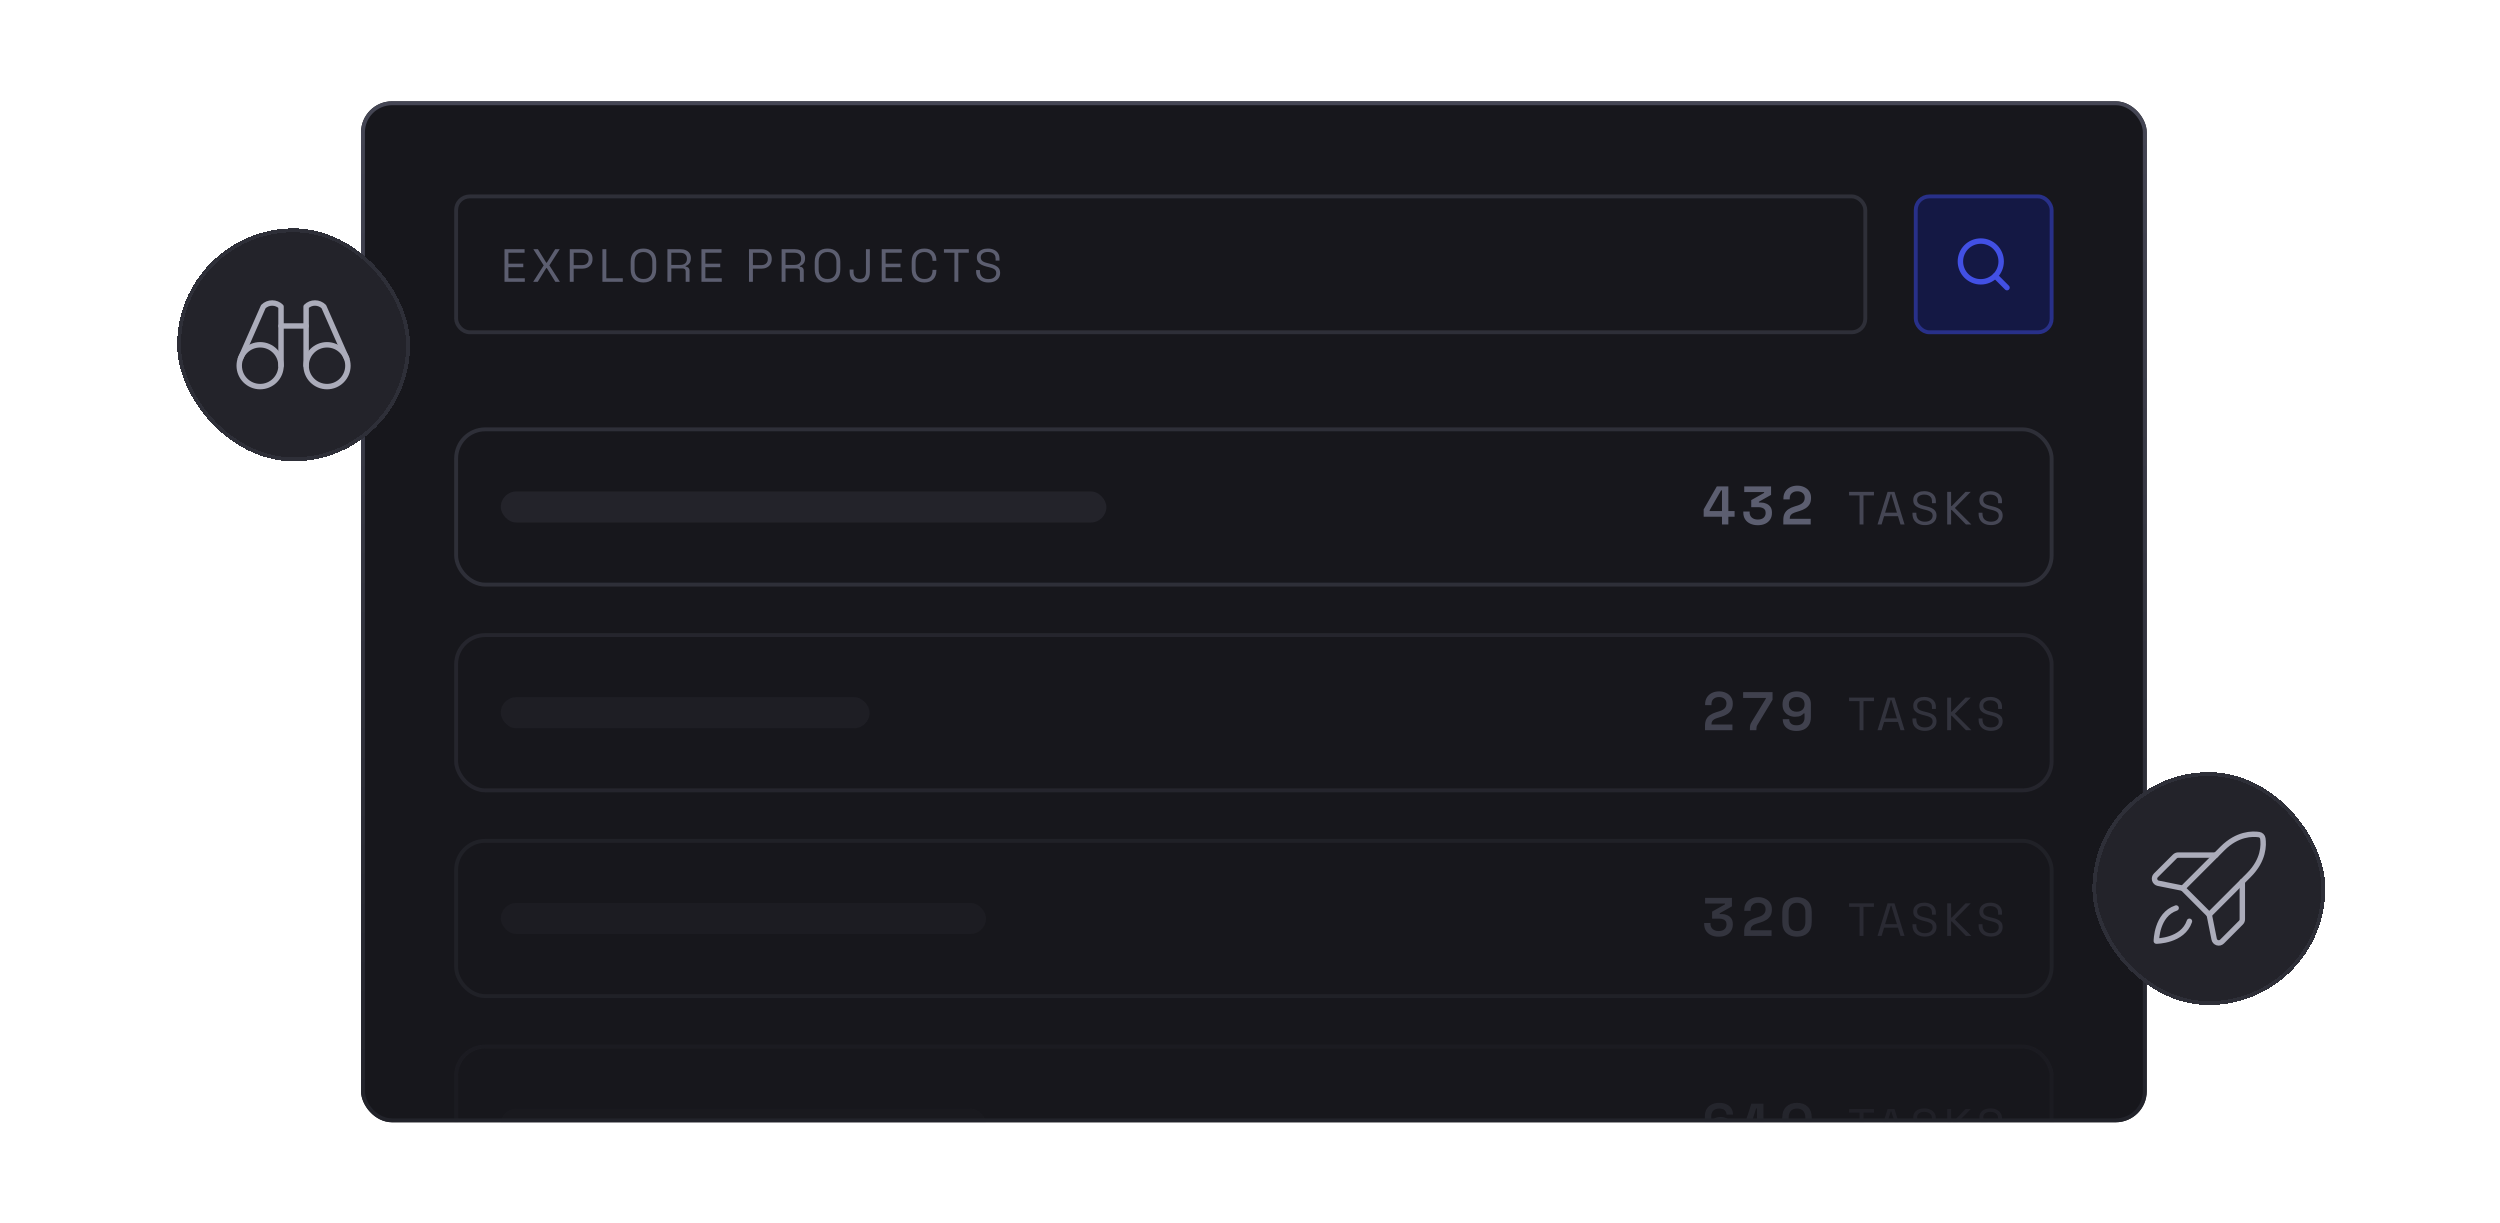 <svg width="644" height="315" viewBox="0 0 644 315" fill="none" xmlns="http://www.w3.org/2000/svg">
    <g clip-path="url(#clip0_1156_2335)">
        <rect x="93" y="26.097" width="460" height="263" rx="8" fill="#17171C"/>
        <path d="M129.96 72.597V64.198H135.132V65.109H130.968V67.918H134.796V68.829H130.968V71.686H135.192V72.597H129.96ZM137.346 72.597L140.058 68.362L137.382 64.198H138.57L140.706 67.665H140.862L143.01 64.198H144.186L141.522 68.362L144.234 72.597H143.058L140.862 69.058H140.706L138.522 72.597H137.346ZM146.774 72.597V64.198H149.99C150.494 64.198 150.942 64.297 151.334 64.498C151.734 64.689 152.05 64.966 152.282 65.326C152.514 65.686 152.63 66.121 152.63 66.633V66.79C152.63 67.293 152.51 67.73 152.27 68.097C152.038 68.457 151.722 68.734 151.322 68.925C150.922 69.118 150.478 69.213 149.99 69.213H147.782V72.597H146.774ZM147.782 68.302H149.882C150.418 68.302 150.842 68.169 151.154 67.906C151.466 67.633 151.622 67.254 151.622 66.766V66.645C151.622 66.157 151.466 65.781 151.154 65.517C150.85 65.246 150.426 65.109 149.882 65.109H147.782V68.302ZM155.181 72.597V64.198H156.189V71.686H160.437V72.597H155.181ZM165.746 72.766C164.746 72.766 163.946 72.478 163.346 71.901C162.754 71.317 162.458 70.469 162.458 69.358V67.438C162.458 66.326 162.754 65.481 163.346 64.906C163.946 64.322 164.746 64.029 165.746 64.029C166.754 64.029 167.554 64.322 168.146 64.906C168.746 65.481 169.046 66.326 169.046 67.438V69.358C169.046 70.469 168.746 71.317 168.146 71.901C167.554 72.478 166.754 72.766 165.746 72.766ZM165.746 71.865C166.474 71.865 167.038 71.65 167.438 71.218C167.838 70.778 168.038 70.169 168.038 69.394V67.401C168.038 66.626 167.838 66.022 167.438 65.59C167.038 65.15 166.474 64.93 165.746 64.93C165.026 64.93 164.466 65.15 164.066 65.59C163.666 66.022 163.466 66.626 163.466 67.401V69.394C163.466 70.169 163.666 70.778 164.066 71.218C164.466 71.65 165.026 71.865 165.746 71.865ZM171.925 72.597V64.198H175.321C175.841 64.198 176.297 64.29 176.689 64.474C177.089 64.65 177.401 64.906 177.625 65.242C177.849 65.57 177.961 65.966 177.961 66.43V66.561C177.961 67.114 177.829 67.549 177.565 67.87C177.301 68.189 176.989 68.406 176.629 68.517V68.686C176.917 68.694 177.153 68.79 177.337 68.974C177.529 69.15 177.625 69.418 177.625 69.778V72.597H176.629V69.897C176.629 69.657 176.561 69.474 176.425 69.346C176.297 69.218 176.101 69.153 175.837 69.153H172.933V72.597H171.925ZM172.933 68.242H175.225C175.777 68.242 176.201 68.109 176.497 67.846C176.801 67.573 176.953 67.198 176.953 66.718V66.633C176.953 66.153 176.805 65.781 176.509 65.517C176.213 65.246 175.785 65.109 175.225 65.109H172.933V68.242ZM180.695 72.597V64.198H185.867V65.109H181.703V67.918H185.531V68.829H181.703V71.686H185.927V72.597H180.695ZM192.939 72.597V64.198H196.155C196.659 64.198 197.107 64.297 197.499 64.498C197.899 64.689 198.215 64.966 198.447 65.326C198.679 65.686 198.795 66.121 198.795 66.633V66.79C198.795 67.293 198.675 67.73 198.435 68.097C198.203 68.457 197.887 68.734 197.487 68.925C197.087 69.118 196.643 69.213 196.155 69.213H193.947V72.597H192.939ZM193.947 68.302H196.047C196.583 68.302 197.007 68.169 197.319 67.906C197.631 67.633 197.787 67.254 197.787 66.766V66.645C197.787 66.157 197.631 65.781 197.319 65.517C197.015 65.246 196.591 65.109 196.047 65.109H193.947V68.302ZM201.346 72.597V64.198H204.742C205.262 64.198 205.718 64.29 206.11 64.474C206.51 64.65 206.822 64.906 207.046 65.242C207.27 65.57 207.382 65.966 207.382 66.43V66.561C207.382 67.114 207.25 67.549 206.986 67.87C206.722 68.189 206.41 68.406 206.05 68.517V68.686C206.338 68.694 206.574 68.79 206.758 68.974C206.95 69.15 207.046 69.418 207.046 69.778V72.597H206.05V69.897C206.05 69.657 205.982 69.474 205.846 69.346C205.718 69.218 205.522 69.153 205.258 69.153H202.354V72.597H201.346ZM202.354 68.242H204.646C205.198 68.242 205.622 68.109 205.918 67.846C206.222 67.573 206.374 67.198 206.374 66.718V66.633C206.374 66.153 206.226 65.781 205.93 65.517C205.634 65.246 205.206 65.109 204.646 65.109H202.354V68.242ZM213.164 72.766C212.164 72.766 211.364 72.478 210.764 71.901C210.172 71.317 209.876 70.469 209.876 69.358V67.438C209.876 66.326 210.172 65.481 210.764 64.906C211.364 64.322 212.164 64.029 213.164 64.029C214.172 64.029 214.972 64.322 215.564 64.906C216.164 65.481 216.464 66.326 216.464 67.438V69.358C216.464 70.469 216.164 71.317 215.564 71.901C214.972 72.478 214.172 72.766 213.164 72.766ZM213.164 71.865C213.892 71.865 214.456 71.65 214.856 71.218C215.256 70.778 215.456 70.169 215.456 69.394V67.401C215.456 66.626 215.256 66.022 214.856 65.59C214.456 65.15 213.892 64.93 213.164 64.93C212.444 64.93 211.884 65.15 211.484 65.59C211.084 66.022 210.884 66.626 210.884 67.401V69.394C210.884 70.169 211.084 70.778 211.484 71.218C211.884 71.65 212.444 71.865 213.164 71.865ZM221.54 72.766C220.716 72.766 220.064 72.534 219.584 72.07C219.112 71.606 218.876 70.942 218.876 70.078V69.43H219.872V70.078C219.872 70.606 220.008 71.034 220.28 71.362C220.56 71.689 220.976 71.853 221.528 71.853C222.088 71.853 222.484 71.689 222.716 71.362C222.948 71.034 223.064 70.606 223.064 70.078V64.198H224.072V70.078C224.072 70.95 223.856 71.618 223.424 72.082C222.992 72.537 222.364 72.766 221.54 72.766ZM227.13 72.597V64.198H232.302V65.109H228.138V67.918H231.966V68.829H228.138V71.686H232.362V72.597H227.13ZM238.127 72.766C237.127 72.766 236.331 72.478 235.739 71.901C235.147 71.317 234.851 70.469 234.851 69.358V67.438C234.851 66.326 235.147 65.481 235.739 64.906C236.331 64.322 237.127 64.029 238.127 64.029C239.119 64.029 239.879 64.305 240.407 64.858C240.943 65.409 241.211 66.165 241.211 67.126V67.186H240.215V67.09C240.215 66.457 240.043 65.942 239.699 65.541C239.363 65.133 238.839 64.93 238.127 64.93C237.415 64.93 236.859 65.15 236.459 65.59C236.059 66.022 235.859 66.629 235.859 67.413V69.382C235.859 70.165 236.059 70.778 236.459 71.218C236.859 71.65 237.415 71.865 238.127 71.865C238.839 71.865 239.363 71.665 239.699 71.266C240.043 70.858 240.215 70.338 240.215 69.706V69.513H241.211V69.669C241.211 70.629 240.943 71.385 240.407 71.938C239.879 72.49 239.119 72.766 238.127 72.766ZM245.855 72.597V65.109H243.155V64.198H249.563V65.109H246.863V72.597H245.855ZM254.619 72.766C254.011 72.766 253.467 72.657 252.987 72.442C252.507 72.225 252.127 71.901 251.847 71.469C251.575 71.029 251.439 70.481 251.439 69.826V69.573H252.435V69.826C252.435 70.522 252.639 71.041 253.047 71.385C253.455 71.722 253.979 71.889 254.619 71.889C255.275 71.889 255.775 71.742 256.119 71.445C256.463 71.15 256.635 70.778 256.635 70.329C256.635 70.017 256.555 69.769 256.395 69.585C256.243 69.401 256.027 69.254 255.747 69.141C255.467 69.022 255.139 68.918 254.763 68.829L254.139 68.674C253.651 68.546 253.219 68.389 252.843 68.206C252.467 68.022 252.171 67.781 251.955 67.486C251.747 67.181 251.643 66.793 251.643 66.322C251.643 65.85 251.759 65.442 251.991 65.097C252.231 64.754 252.563 64.49 252.987 64.305C253.419 64.121 253.915 64.029 254.475 64.029C255.043 64.029 255.551 64.129 255.999 64.329C256.455 64.522 256.811 64.809 257.067 65.194C257.331 65.57 257.463 66.046 257.463 66.621V67.126H256.467V66.621C256.467 66.213 256.379 65.885 256.203 65.638C256.035 65.389 255.799 65.206 255.495 65.085C255.199 64.966 254.859 64.906 254.475 64.906C253.923 64.906 253.479 65.029 253.143 65.278C252.807 65.517 252.639 65.862 252.639 66.309C252.639 66.606 252.711 66.846 252.855 67.029C252.999 67.213 253.203 67.365 253.467 67.486C253.731 67.597 254.047 67.698 254.415 67.785L255.039 67.942C255.527 68.046 255.963 68.189 256.347 68.374C256.739 68.549 257.051 68.793 257.283 69.106C257.515 69.409 257.631 69.809 257.631 70.305C257.631 70.802 257.507 71.234 257.259 71.602C257.011 71.969 256.659 72.257 256.203 72.466C255.755 72.665 255.227 72.766 254.619 72.766Z" fill="#5C5E70"/>
        <rect x="117.5" y="50.597" width="363" height="35.001" rx="3.5" stroke="#2E2F38"/>
        <rect x="493.5" y="50.597" width="35" height="35.001" rx="3.5" fill="#141844"/>
        <path d="M510.25 72.597C513.149 72.597 515.5 70.247 515.5 67.347C515.5 64.448 513.149 62.097 510.25 62.097C507.35 62.097 505 64.448 505 67.347C505 70.247 507.35 72.597 510.25 72.597Z" stroke="#4250E4" stroke-width="1.4" stroke-linecap="round" stroke-linejoin="round"/>
        <path d="M513.962 71.06L517 74.098" stroke="#4250E4" stroke-width="1.4" stroke-linecap="round" stroke-linejoin="round"/>
        <rect x="493.5" y="50.597" width="35" height="35.001" rx="3.5" stroke="#283089"/>
        <rect x="129" y="126.598" width="156" height="8" rx="4" fill="#23232A"/>
        <path d="M443.584 135.098V133.11H438.866V131.22L442.254 125.298H445.222V131.654H446.832V133.11H445.222V135.098H443.584ZM440.406 131.654H443.584V126.334H443.346L440.406 131.444V131.654ZM452.812 135.294C452.084 135.294 451.435 135.163 450.866 134.902C450.306 134.64 449.867 134.267 449.55 133.782C449.233 133.287 449.074 132.699 449.074 132.018V131.766H450.698V131.976C450.698 132.545 450.889 132.998 451.272 133.334C451.664 133.67 452.177 133.838 452.812 133.838C453.447 133.838 453.941 133.684 454.296 133.376C454.651 133.058 454.828 132.662 454.828 132.186V132.06C454.828 131.724 454.744 131.453 454.576 131.248C454.417 131.042 454.198 130.893 453.918 130.8C453.647 130.697 453.339 130.646 452.994 130.646H451.118V128.826L454.436 126.964V126.754H449.312V125.298H456.228V127.482L453.092 129.246V129.456H453.666C454.133 129.456 454.576 129.549 454.996 129.736C455.425 129.913 455.775 130.188 456.046 130.562C456.317 130.935 456.452 131.42 456.452 132.018V132.172C456.452 132.806 456.298 133.357 455.99 133.824C455.691 134.29 455.267 134.654 454.716 134.916C454.175 135.168 453.54 135.294 452.812 135.294ZM459.38 135.098V133.964C459.38 133.273 459.492 132.708 459.716 132.27C459.949 131.822 460.28 131.458 460.71 131.178C461.139 130.888 461.662 130.65 462.278 130.464L463.174 130.184C463.538 130.062 463.846 129.918 464.098 129.75C464.35 129.582 464.546 129.376 464.686 129.134C464.826 128.882 464.896 128.588 464.896 128.252V128.196C464.896 127.692 464.723 127.295 464.378 127.006C464.032 126.707 463.57 126.558 462.992 126.558C462.413 126.558 461.942 126.716 461.578 127.034C461.214 127.342 461.032 127.799 461.032 128.406V128.644H459.408V128.434C459.408 127.724 459.566 127.122 459.884 126.628C460.201 126.133 460.63 125.755 461.172 125.494C461.713 125.232 462.32 125.102 462.992 125.102C463.664 125.102 464.266 125.232 464.798 125.494C465.339 125.746 465.759 126.1 466.058 126.558C466.366 127.015 466.52 127.552 466.52 128.168V128.308C466.52 128.933 466.394 129.46 466.142 129.89C465.89 130.319 465.54 130.674 465.092 130.954C464.653 131.224 464.154 131.448 463.594 131.626L462.726 131.892C462.306 132.022 461.97 132.162 461.718 132.312C461.475 132.461 461.302 132.634 461.2 132.83C461.097 133.016 461.046 133.254 461.046 133.544V133.642H466.436V135.098H459.38Z" fill="#5C5E70"/>
        <path d="M479.024 135.098V127.61H476.324V126.698H482.732V127.61H480.032V135.098H479.024ZM483.652 135.098L486.244 126.698H488.02L490.612 135.098H489.568L488.92 132.974H485.344L484.696 135.098H483.652ZM485.596 132.062H488.656L487.216 127.31H487.048L485.596 132.062ZM495.832 135.266C495.224 135.266 494.68 135.158 494.2 134.942C493.72 134.726 493.34 134.402 493.06 133.97C492.788 133.53 492.652 132.982 492.652 132.326V132.074H493.648V132.326C493.648 133.022 493.852 133.542 494.26 133.886C494.668 134.222 495.192 134.39 495.832 134.39C496.488 134.39 496.988 134.242 497.332 133.946C497.676 133.65 497.848 133.278 497.848 132.83C497.848 132.518 497.768 132.27 497.608 132.086C497.456 131.902 497.24 131.754 496.96 131.642C496.68 131.522 496.352 131.418 495.976 131.33L495.352 131.174C494.864 131.046 494.432 130.89 494.056 130.706C493.68 130.522 493.384 130.282 493.168 129.986C492.96 129.682 492.856 129.294 492.856 128.822C492.856 128.35 492.972 127.942 493.204 127.598C493.444 127.254 493.776 126.99 494.2 126.806C494.632 126.622 495.128 126.53 495.688 126.53C496.256 126.53 496.764 126.63 497.212 126.83C497.668 127.022 498.024 127.31 498.28 127.694C498.544 128.07 498.676 128.546 498.676 129.122V129.626H497.68V129.122C497.68 128.714 497.592 128.386 497.416 128.138C497.248 127.89 497.012 127.706 496.708 127.586C496.412 127.466 496.072 127.406 495.688 127.406C495.136 127.406 494.692 127.53 494.356 127.778C494.02 128.018 493.852 128.362 493.852 128.81C493.852 129.106 493.924 129.346 494.068 129.53C494.212 129.714 494.416 129.866 494.68 129.986C494.944 130.098 495.26 130.198 495.628 130.286L496.252 130.442C496.74 130.546 497.176 130.69 497.56 130.874C497.952 131.05 498.264 131.294 498.496 131.606C498.728 131.91 498.844 132.31 498.844 132.806C498.844 133.302 498.72 133.734 498.472 134.102C498.224 134.47 497.872 134.758 497.416 134.966C496.968 135.166 496.44 135.266 495.832 135.266ZM501.595 135.098V126.698H502.603V130.358H502.771L506.323 126.698H507.667L503.575 130.85L507.811 135.098H506.431L502.771 131.366H502.603V135.098H501.595ZM512.869 135.266C512.261 135.266 511.717 135.158 511.237 134.942C510.757 134.726 510.377 134.402 510.097 133.97C509.825 133.53 509.689 132.982 509.689 132.326V132.074H510.685V132.326C510.685 133.022 510.889 133.542 511.297 133.886C511.705 134.222 512.229 134.39 512.869 134.39C513.525 134.39 514.025 134.242 514.369 133.946C514.713 133.65 514.885 133.278 514.885 132.83C514.885 132.518 514.805 132.27 514.645 132.086C514.493 131.902 514.277 131.754 513.997 131.642C513.717 131.522 513.389 131.418 513.013 131.33L512.389 131.174C511.901 131.046 511.469 130.89 511.093 130.706C510.717 130.522 510.421 130.282 510.205 129.986C509.997 129.682 509.893 129.294 509.893 128.822C509.893 128.35 510.009 127.942 510.241 127.598C510.481 127.254 510.813 126.99 511.237 126.806C511.669 126.622 512.165 126.53 512.725 126.53C513.293 126.53 513.801 126.63 514.249 126.83C514.705 127.022 515.061 127.31 515.317 127.694C515.581 128.07 515.713 128.546 515.713 129.122V129.626H514.717V129.122C514.717 128.714 514.629 128.386 514.453 128.138C514.285 127.89 514.049 127.706 513.745 127.586C513.449 127.466 513.109 127.406 512.725 127.406C512.173 127.406 511.729 127.53 511.393 127.778C511.057 128.018 510.889 128.362 510.889 128.81C510.889 129.106 510.961 129.346 511.105 129.53C511.249 129.714 511.453 129.866 511.717 129.986C511.981 130.098 512.297 130.198 512.665 130.286L513.289 130.442C513.777 130.546 514.213 130.69 514.597 130.874C514.989 131.05 515.301 131.294 515.533 131.606C515.765 131.91 515.881 132.31 515.881 132.806C515.881 133.302 515.757 133.734 515.509 134.102C515.261 134.47 514.909 134.758 514.453 134.966C514.005 135.166 513.477 135.266 512.869 135.266Z" fill="#454654"/>
        <rect x="117.5" y="110.598" width="411" height="40" rx="7.5" stroke="#2E2F38"/>
        <g opacity="0.6">
            <rect x="129" y="179.598" width="95" height="8" rx="4" fill="#23232A"/>
            <path d="M439.216 188.098V186.964C439.216 186.273 439.328 185.708 439.552 185.27C439.786 184.822 440.117 184.458 440.546 184.178C440.976 183.888 441.498 183.65 442.114 183.464L443.01 183.184C443.374 183.062 443.682 182.918 443.934 182.75C444.186 182.582 444.382 182.376 444.522 182.134C444.662 181.882 444.732 181.588 444.732 181.252V181.196C444.732 180.692 444.56 180.295 444.214 180.006C443.869 179.707 443.407 179.558 442.828 179.558C442.25 179.558 441.778 179.716 441.414 180.034C441.05 180.342 440.868 180.799 440.868 181.406V181.644H439.244V181.434C439.244 180.724 439.403 180.122 439.72 179.628C440.038 179.133 440.467 178.755 441.008 178.494C441.55 178.232 442.156 178.102 442.828 178.102C443.5 178.102 444.102 178.232 444.634 178.494C445.176 178.746 445.596 179.1 445.894 179.558C446.202 180.015 446.356 180.552 446.356 181.168V181.308C446.356 181.933 446.23 182.46 445.978 182.89C445.726 183.319 445.376 183.674 444.928 183.954C444.49 184.224 443.99 184.448 443.43 184.626L442.562 184.892C442.142 185.022 441.806 185.162 441.554 185.312C441.312 185.461 441.139 185.634 441.036 185.83C440.934 186.016 440.882 186.254 440.882 186.544V186.642H446.272V188.098H439.216ZM450.782 188.098V187.734C450.782 187.379 450.805 187.08 450.852 186.838C450.899 186.586 451.025 186.296 451.23 185.97L454.884 179.978V179.782H449.032V178.298H456.606V180.258L452.77 186.628C452.639 186.842 452.551 187.034 452.504 187.202C452.467 187.36 452.448 187.561 452.448 187.804V188.098H450.782ZM462.782 188.294C462.054 188.294 461.424 188.172 460.892 187.93C460.369 187.678 459.963 187.328 459.674 186.88C459.384 186.422 459.24 185.886 459.24 185.27H460.892C460.892 185.699 461.041 186.068 461.34 186.376C461.648 186.684 462.128 186.838 462.782 186.838C463.444 186.838 463.953 186.665 464.308 186.32C464.672 185.965 464.854 185.48 464.854 184.864V183.772H464.616C464.448 183.986 464.196 184.187 463.86 184.374C463.524 184.551 463.029 184.64 462.376 184.64C461.806 184.64 461.279 184.518 460.794 184.276C460.308 184.033 459.916 183.678 459.618 183.212C459.328 182.745 459.184 182.185 459.184 181.532V181.364C459.184 180.701 459.338 180.127 459.646 179.642C459.954 179.156 460.383 178.778 460.934 178.508C461.484 178.237 462.124 178.102 462.852 178.102C463.58 178.102 464.214 178.242 464.756 178.522C465.306 178.792 465.731 179.175 466.03 179.67C466.328 180.164 466.478 180.738 466.478 181.392V184.766C466.478 185.54 466.319 186.189 466.002 186.712C465.694 187.234 465.26 187.631 464.7 187.902C464.149 188.163 463.51 188.294 462.782 188.294ZM462.824 183.338C463.244 183.338 463.603 183.263 463.902 183.114C464.2 182.955 464.434 182.74 464.602 182.47C464.77 182.19 464.854 181.863 464.854 181.49V181.378C464.854 180.818 464.672 180.374 464.308 180.048C463.944 179.721 463.449 179.558 462.824 179.558C462.208 179.558 461.718 179.721 461.354 180.048C460.99 180.374 460.808 180.818 460.808 181.378V181.49C460.808 181.863 460.892 182.19 461.06 182.47C461.228 182.74 461.461 182.955 461.76 183.114C462.068 183.263 462.422 183.338 462.824 183.338Z" fill="#5C5E70"/>
            <path d="M479.024 188.098V180.61H476.324V179.698H482.732V180.61H480.032V188.098H479.024ZM483.652 188.098L486.244 179.698H488.02L490.612 188.098H489.568L488.92 185.974H485.344L484.696 188.098H483.652ZM485.596 185.062H488.656L487.216 180.31H487.048L485.596 185.062ZM495.832 188.266C495.224 188.266 494.68 188.158 494.2 187.942C493.72 187.726 493.34 187.402 493.06 186.97C492.788 186.53 492.652 185.982 492.652 185.326V185.074H493.648V185.326C493.648 186.022 493.852 186.542 494.26 186.886C494.668 187.222 495.192 187.39 495.832 187.39C496.488 187.39 496.988 187.242 497.332 186.946C497.676 186.65 497.848 186.278 497.848 185.83C497.848 185.518 497.768 185.27 497.608 185.086C497.456 184.902 497.24 184.754 496.96 184.642C496.68 184.522 496.352 184.418 495.976 184.33L495.352 184.174C494.864 184.046 494.432 183.89 494.056 183.706C493.68 183.522 493.384 183.282 493.168 182.986C492.96 182.682 492.856 182.294 492.856 181.822C492.856 181.35 492.972 180.942 493.204 180.598C493.444 180.254 493.776 179.99 494.2 179.806C494.632 179.622 495.128 179.53 495.688 179.53C496.256 179.53 496.764 179.63 497.212 179.83C497.668 180.022 498.024 180.31 498.28 180.694C498.544 181.07 498.676 181.546 498.676 182.122V182.626H497.68V182.122C497.68 181.714 497.592 181.386 497.416 181.138C497.248 180.89 497.012 180.706 496.708 180.586C496.412 180.466 496.072 180.406 495.688 180.406C495.136 180.406 494.692 180.53 494.356 180.778C494.02 181.018 493.852 181.362 493.852 181.81C493.852 182.106 493.924 182.346 494.068 182.53C494.212 182.714 494.416 182.866 494.68 182.986C494.944 183.098 495.26 183.198 495.628 183.286L496.252 183.442C496.74 183.546 497.176 183.69 497.56 183.874C497.952 184.05 498.264 184.294 498.496 184.606C498.728 184.91 498.844 185.31 498.844 185.806C498.844 186.302 498.72 186.734 498.472 187.102C498.224 187.47 497.872 187.758 497.416 187.966C496.968 188.166 496.44 188.266 495.832 188.266ZM501.595 188.098V179.698H502.603V183.358H502.771L506.323 179.698H507.667L503.575 183.85L507.811 188.098H506.431L502.771 184.366H502.603V188.098H501.595ZM512.868 188.266C512.26 188.266 511.716 188.158 511.236 187.942C510.756 187.726 510.376 187.402 510.096 186.97C509.824 186.53 509.688 185.982 509.688 185.326V185.074H510.684V185.326C510.684 186.022 510.888 186.542 511.296 186.886C511.704 187.222 512.228 187.39 512.868 187.39C513.524 187.39 514.024 187.242 514.368 186.946C514.712 186.65 514.884 186.278 514.884 185.83C514.884 185.518 514.804 185.27 514.644 185.086C514.492 184.902 514.276 184.754 513.996 184.642C513.716 184.522 513.388 184.418 513.012 184.33L512.388 184.174C511.9 184.046 511.468 183.89 511.092 183.706C510.716 183.522 510.42 183.282 510.204 182.986C509.996 182.682 509.892 182.294 509.892 181.822C509.892 181.35 510.008 180.942 510.24 180.598C510.48 180.254 510.812 179.99 511.236 179.806C511.668 179.622 512.164 179.53 512.724 179.53C513.292 179.53 513.8 179.63 514.248 179.83C514.704 180.022 515.06 180.31 515.316 180.694C515.58 181.07 515.712 181.546 515.712 182.122V182.626H514.716V182.122C514.716 181.714 514.628 181.386 514.452 181.138C514.284 180.89 514.048 180.706 513.744 180.586C513.448 180.466 513.108 180.406 512.724 180.406C512.172 180.406 511.728 180.53 511.392 180.778C511.056 181.018 510.888 181.362 510.888 181.81C510.888 182.106 510.96 182.346 511.104 182.53C511.248 182.714 511.452 182.866 511.716 182.986C511.98 183.098 512.296 183.198 512.664 183.286L513.288 183.442C513.776 183.546 514.212 183.69 514.596 183.874C514.988 184.05 515.3 184.294 515.532 184.606C515.764 184.91 515.88 185.31 515.88 185.806C515.88 186.302 515.756 186.734 515.508 187.102C515.26 187.47 514.908 187.758 514.452 187.966C514.004 188.166 513.476 188.266 512.868 188.266Z" fill="#454654"/>
            <rect x="117.5" y="163.598" width="411" height="40" rx="7.5" stroke="#2E2F38"/>
        </g>
        <g opacity="0.4">
            <rect x="129" y="232.598" width="125" height="8" rx="4" fill="#23232A"/>
            <path d="M442.73 241.294C442.002 241.294 441.354 241.163 440.784 240.902C440.224 240.64 439.786 240.267 439.468 239.782C439.151 239.287 438.992 238.699 438.992 238.018V237.766H440.616V237.976C440.616 238.545 440.808 238.998 441.19 239.334C441.582 239.67 442.096 239.838 442.73 239.838C443.365 239.838 443.86 239.684 444.214 239.376C444.569 239.058 444.746 238.662 444.746 238.186V238.06C444.746 237.724 444.662 237.453 444.494 237.248C444.336 237.042 444.116 236.893 443.836 236.8C443.566 236.697 443.258 236.646 442.912 236.646H441.036V234.826L444.354 232.964V232.754H439.23V231.298H446.146V233.482L443.01 235.246V235.456H443.584C444.051 235.456 444.494 235.549 444.914 235.736C445.344 235.913 445.694 236.188 445.964 236.562C446.235 236.935 446.37 237.42 446.37 238.018V238.172C446.37 238.806 446.216 239.357 445.908 239.824C445.61 240.29 445.185 240.654 444.634 240.916C444.093 241.168 443.458 241.294 442.73 241.294ZM449.298 241.098V239.964C449.298 239.273 449.41 238.708 449.634 238.27C449.867 237.822 450.199 237.458 450.628 237.178C451.057 236.888 451.58 236.65 452.196 236.464L453.092 236.184C453.456 236.062 453.764 235.918 454.016 235.75C454.268 235.582 454.464 235.376 454.604 235.134C454.744 234.882 454.814 234.588 454.814 234.252V234.196C454.814 233.692 454.641 233.295 454.296 233.006C453.951 232.707 453.489 232.558 452.91 232.558C452.331 232.558 451.86 232.716 451.496 233.034C451.132 233.342 450.95 233.799 450.95 234.406V234.644H449.326V234.434C449.326 233.724 449.485 233.122 449.802 232.628C450.119 232.133 450.549 231.755 451.09 231.494C451.631 231.232 452.238 231.102 452.91 231.102C453.582 231.102 454.184 231.232 454.716 231.494C455.257 231.746 455.677 232.1 455.976 232.558C456.284 233.015 456.438 233.552 456.438 234.168V234.308C456.438 234.933 456.312 235.46 456.06 235.89C455.808 236.319 455.458 236.674 455.01 236.954C454.571 237.224 454.072 237.448 453.512 237.626L452.644 237.892C452.224 238.022 451.888 238.162 451.636 238.312C451.393 238.461 451.221 238.634 451.118 238.83C451.015 239.016 450.964 239.254 450.964 239.544V239.642H456.354V241.098H449.298ZM462.908 241.294C461.76 241.294 460.84 240.972 460.15 240.328C459.459 239.684 459.114 238.713 459.114 237.416V234.98C459.114 233.71 459.459 232.749 460.15 232.096C460.84 231.433 461.76 231.102 462.908 231.102C464.065 231.102 464.984 231.433 465.666 232.096C466.356 232.749 466.702 233.71 466.702 234.98V237.416C466.702 238.713 466.356 239.684 465.666 240.328C464.984 240.972 464.065 241.294 462.908 241.294ZM462.908 239.838C463.645 239.838 464.186 239.632 464.532 239.222C464.886 238.811 465.064 238.228 465.064 237.472V234.91C465.064 234.144 464.872 233.561 464.49 233.16C464.107 232.758 463.58 232.558 462.908 232.558C462.217 232.558 461.685 232.763 461.312 233.174C460.938 233.584 460.752 234.163 460.752 234.91V237.472C460.752 238.246 460.929 238.834 461.284 239.236C461.648 239.637 462.189 239.838 462.908 239.838Z" fill="#5C5E70"/>
            <path d="M479.024 241.098V233.61H476.324V232.698H482.732V233.61H480.032V241.098H479.024ZM483.652 241.098L486.244 232.698H488.02L490.612 241.098H489.568L488.92 238.974H485.344L484.696 241.098H483.652ZM485.596 238.062H488.656L487.216 233.31H487.048L485.596 238.062ZM495.832 241.266C495.224 241.266 494.68 241.158 494.2 240.942C493.72 240.726 493.34 240.402 493.06 239.97C492.788 239.53 492.652 238.982 492.652 238.326V238.074H493.648V238.326C493.648 239.022 493.852 239.542 494.26 239.886C494.668 240.222 495.192 240.39 495.832 240.39C496.488 240.39 496.988 240.242 497.332 239.946C497.676 239.65 497.848 239.278 497.848 238.83C497.848 238.518 497.768 238.27 497.608 238.086C497.456 237.902 497.24 237.754 496.96 237.642C496.68 237.522 496.352 237.418 495.976 237.33L495.352 237.174C494.864 237.046 494.432 236.89 494.056 236.706C493.68 236.522 493.384 236.282 493.168 235.986C492.96 235.682 492.856 235.294 492.856 234.822C492.856 234.35 492.972 233.942 493.204 233.598C493.444 233.254 493.776 232.99 494.2 232.806C494.632 232.622 495.128 232.53 495.688 232.53C496.256 232.53 496.764 232.63 497.212 232.83C497.668 233.022 498.024 233.31 498.28 233.694C498.544 234.07 498.676 234.546 498.676 235.122V235.626H497.68V235.122C497.68 234.714 497.592 234.386 497.416 234.138C497.248 233.89 497.012 233.706 496.708 233.586C496.412 233.466 496.072 233.406 495.688 233.406C495.136 233.406 494.692 233.53 494.356 233.778C494.02 234.018 493.852 234.362 493.852 234.81C493.852 235.106 493.924 235.346 494.068 235.53C494.212 235.714 494.416 235.866 494.68 235.986C494.944 236.098 495.26 236.198 495.628 236.286L496.252 236.442C496.74 236.546 497.176 236.69 497.56 236.874C497.952 237.05 498.264 237.294 498.496 237.606C498.728 237.91 498.844 238.31 498.844 238.806C498.844 239.302 498.72 239.734 498.472 240.102C498.224 240.47 497.872 240.758 497.416 240.966C496.968 241.166 496.44 241.266 495.832 241.266ZM501.595 241.098V232.698H502.603V236.358H502.771L506.323 232.698H507.667L503.575 236.85L507.811 241.098H506.431L502.771 237.366H502.603V241.098H501.595ZM512.869 241.266C512.261 241.266 511.717 241.158 511.237 240.942C510.757 240.726 510.377 240.402 510.097 239.97C509.825 239.53 509.689 238.982 509.689 238.326V238.074H510.685V238.326C510.685 239.022 510.889 239.542 511.297 239.886C511.705 240.222 512.229 240.39 512.869 240.39C513.525 240.39 514.025 240.242 514.369 239.946C514.713 239.65 514.885 239.278 514.885 238.83C514.885 238.518 514.805 238.27 514.645 238.086C514.493 237.902 514.277 237.754 513.997 237.642C513.717 237.522 513.389 237.418 513.013 237.33L512.389 237.174C511.901 237.046 511.469 236.89 511.093 236.706C510.717 236.522 510.421 236.282 510.205 235.986C509.997 235.682 509.893 235.294 509.893 234.822C509.893 234.35 510.009 233.942 510.241 233.598C510.481 233.254 510.813 232.99 511.237 232.806C511.669 232.622 512.165 232.53 512.725 232.53C513.293 232.53 513.801 232.63 514.249 232.83C514.705 233.022 515.061 233.31 515.317 233.694C515.581 234.07 515.713 234.546 515.713 235.122V235.626H514.717V235.122C514.717 234.714 514.629 234.386 514.453 234.138C514.285 233.89 514.049 233.706 513.745 233.586C513.449 233.466 513.109 233.406 512.725 233.406C512.173 233.406 511.729 233.53 511.393 233.778C511.057 234.018 510.889 234.362 510.889 234.81C510.889 235.106 510.961 235.346 511.105 235.53C511.249 235.714 511.453 235.866 511.717 235.986C511.981 236.098 512.297 236.198 512.665 236.286L513.289 236.442C513.777 236.546 514.213 236.69 514.597 236.874C514.989 237.05 515.301 237.294 515.533 237.606C515.765 237.91 515.881 238.31 515.881 238.806C515.881 239.302 515.757 239.734 515.509 240.102C515.261 240.47 514.909 240.758 514.453 240.966C514.005 241.166 513.477 241.266 512.869 241.266Z" fill="#454654"/>
            <rect x="117.5" y="216.598" width="411" height="40" rx="7.5" stroke="#2E2F38"/>
        </g>
        <g opacity="0.2">
            <rect x="129" y="285.598" width="125" height="8" rx="4" fill="#23232A"/>
            <path d="M442.8 294.294C442.072 294.294 441.438 294.158 440.896 293.888C440.355 293.608 439.93 293.22 439.622 292.726C439.324 292.231 439.174 291.657 439.174 291.004V287.63C439.174 286.855 439.333 286.206 439.65 285.684C439.968 285.161 440.402 284.769 440.952 284.508C441.512 284.237 442.156 284.102 442.884 284.102C443.612 284.102 444.238 284.228 444.76 284.48C445.292 284.722 445.698 285.072 445.978 285.53C446.268 285.978 446.412 286.51 446.412 287.126H444.76C444.76 286.696 444.611 286.328 444.312 286.02C444.023 285.712 443.547 285.558 442.884 285.558C442.222 285.558 441.708 285.735 441.344 286.09C440.99 286.435 440.812 286.916 440.812 287.532V288.624H441.05C441.209 288.409 441.461 288.213 441.806 288.036C442.152 287.849 442.642 287.756 443.276 287.756C443.855 287.756 444.382 287.877 444.858 288.12C445.344 288.362 445.736 288.717 446.034 289.184C446.333 289.65 446.482 290.21 446.482 290.864V291.032C446.482 291.685 446.328 292.259 446.02 292.754C445.712 293.239 445.283 293.617 444.732 293.888C444.182 294.158 443.538 294.294 442.8 294.294ZM442.828 292.838C443.444 292.838 443.934 292.674 444.298 292.348C444.662 292.012 444.844 291.568 444.844 291.018V290.906C444.844 290.523 444.76 290.196 444.592 289.926C444.434 289.655 444.2 289.445 443.892 289.296C443.594 289.137 443.239 289.058 442.828 289.058C442.427 289.058 442.072 289.137 441.764 289.296C441.456 289.445 441.218 289.655 441.05 289.926C440.892 290.196 440.812 290.523 440.812 290.906V291.018C440.812 291.568 440.994 292.012 441.358 292.348C441.722 292.674 442.212 292.838 442.828 292.838ZM452.602 294.098V285.516H452.364L451.384 288.68H449.746L451.16 284.298H454.254V294.098H452.602ZM449.424 294.098V292.572H456.522V294.098H449.424ZM462.908 294.294C461.76 294.294 460.84 293.972 460.15 293.328C459.459 292.684 459.114 291.713 459.114 290.416V287.98C459.114 286.71 459.459 285.749 460.15 285.096C460.84 284.433 461.76 284.102 462.908 284.102C464.065 284.102 464.984 284.433 465.666 285.096C466.356 285.749 466.702 286.71 466.702 287.98V290.416C466.702 291.713 466.356 292.684 465.666 293.328C464.984 293.972 464.065 294.294 462.908 294.294ZM462.908 292.838C463.645 292.838 464.186 292.632 464.532 292.222C464.886 291.811 465.064 291.228 465.064 290.472V287.91C465.064 287.144 464.872 286.561 464.49 286.16C464.107 285.758 463.58 285.558 462.908 285.558C462.217 285.558 461.685 285.763 461.312 286.174C460.938 286.584 460.752 287.163 460.752 287.91V290.472C460.752 291.246 460.929 291.834 461.284 292.236C461.648 292.637 462.189 292.838 462.908 292.838Z" fill="#5C5E70"/>
            <path d="M479.024 294.098V286.61H476.324V285.698H482.732V286.61H480.032V294.098H479.024ZM483.652 294.098L486.244 285.698H488.02L490.612 294.098H489.568L488.92 291.974H485.344L484.696 294.098H483.652ZM485.596 291.062H488.656L487.216 286.31H487.048L485.596 291.062ZM495.832 294.266C495.224 294.266 494.68 294.158 494.2 293.942C493.72 293.726 493.34 293.402 493.06 292.97C492.788 292.53 492.652 291.982 492.652 291.326V291.074H493.648V291.326C493.648 292.022 493.852 292.542 494.26 292.886C494.668 293.222 495.192 293.39 495.832 293.39C496.488 293.39 496.988 293.242 497.332 292.946C497.676 292.65 497.848 292.278 497.848 291.83C497.848 291.518 497.768 291.27 497.608 291.086C497.456 290.902 497.24 290.754 496.96 290.642C496.68 290.522 496.352 290.418 495.976 290.33L495.352 290.174C494.864 290.046 494.432 289.89 494.056 289.706C493.68 289.522 493.384 289.282 493.168 288.986C492.96 288.682 492.856 288.294 492.856 287.822C492.856 287.35 492.972 286.942 493.204 286.598C493.444 286.254 493.776 285.99 494.2 285.806C494.632 285.622 495.128 285.53 495.688 285.53C496.256 285.53 496.764 285.63 497.212 285.83C497.668 286.022 498.024 286.31 498.28 286.694C498.544 287.07 498.676 287.546 498.676 288.122V288.626H497.68V288.122C497.68 287.714 497.592 287.386 497.416 287.138C497.248 286.89 497.012 286.706 496.708 286.586C496.412 286.466 496.072 286.406 495.688 286.406C495.136 286.406 494.692 286.53 494.356 286.778C494.02 287.018 493.852 287.362 493.852 287.81C493.852 288.106 493.924 288.346 494.068 288.53C494.212 288.714 494.416 288.866 494.68 288.986C494.944 289.098 495.26 289.198 495.628 289.286L496.252 289.442C496.74 289.546 497.176 289.69 497.56 289.874C497.952 290.05 498.264 290.294 498.496 290.606C498.728 290.91 498.844 291.31 498.844 291.806C498.844 292.302 498.72 292.734 498.472 293.102C498.224 293.47 497.872 293.758 497.416 293.966C496.968 294.166 496.44 294.266 495.832 294.266ZM501.595 294.098V285.698H502.603V289.358H502.771L506.323 285.698H507.667L503.575 289.85L507.811 294.098H506.431L502.771 290.366H502.603V294.098H501.595ZM512.869 294.266C512.261 294.266 511.717 294.158 511.237 293.942C510.757 293.726 510.377 293.402 510.097 292.97C509.825 292.53 509.689 291.982 509.689 291.326V291.074H510.685V291.326C510.685 292.022 510.889 292.542 511.297 292.886C511.705 293.222 512.229 293.39 512.869 293.39C513.525 293.39 514.025 293.242 514.369 292.946C514.713 292.65 514.885 292.278 514.885 291.83C514.885 291.518 514.805 291.27 514.645 291.086C514.493 290.902 514.277 290.754 513.997 290.642C513.717 290.522 513.389 290.418 513.013 290.33L512.389 290.174C511.901 290.046 511.469 289.89 511.093 289.706C510.717 289.522 510.421 289.282 510.205 288.986C509.997 288.682 509.893 288.294 509.893 287.822C509.893 287.35 510.009 286.942 510.241 286.598C510.481 286.254 510.813 285.99 511.237 285.806C511.669 285.622 512.165 285.53 512.725 285.53C513.293 285.53 513.801 285.63 514.249 285.83C514.705 286.022 515.061 286.31 515.317 286.694C515.581 287.07 515.713 287.546 515.713 288.122V288.626H514.717V288.122C514.717 287.714 514.629 287.386 514.453 287.138C514.285 286.89 514.049 286.706 513.745 286.586C513.449 286.466 513.109 286.406 512.725 286.406C512.173 286.406 511.729 286.53 511.393 286.778C511.057 287.018 510.889 287.362 510.889 287.81C510.889 288.106 510.961 288.346 511.105 288.53C511.249 288.714 511.453 288.866 511.717 288.986C511.981 289.098 512.297 289.198 512.665 289.286L513.289 289.442C513.777 289.546 514.213 289.69 514.597 289.874C514.989 290.05 515.301 290.294 515.533 290.606C515.765 290.91 515.881 291.31 515.881 291.806C515.881 292.302 515.757 292.734 515.509 293.102C515.261 293.47 514.909 293.758 514.453 293.966C514.005 294.166 513.477 294.266 512.869 294.266Z" fill="#454654"/>
            <rect x="117.5" y="269.598" width="411" height="40" rx="7.5" stroke="#2E2F38"/>
        </g>
    </g>
    <rect x="93.5" y="26.597" width="459" height="262" rx="7.5" stroke="url(#paint0_linear_1156_2335)"/>
    <g filter="url(#filter0_d_1156_2335)">
        <rect x="45.625" y="58.821" width="60" height="60" rx="30" fill="#23232A" shape-rendering="crispEdges"/>
        <path d="M72.394 83.972H78.856" stroke="#ABACBA" stroke-width="1.4" stroke-linecap="round" stroke-linejoin="round"/>
        <path d="M89.302 92.359L83.419 78.991C82.812 78.39 81.992 78.053 81.138 78.053C80.283 78.053 79.463 78.39 78.856 78.991V94.203" stroke="#ABACBA" stroke-width="1.4" stroke-linecap="round" stroke-linejoin="round"/>
        <path d="M72.394 94.203V78.991C71.787 78.39 70.967 78.053 70.113 78.053C69.258 78.053 68.438 78.39 67.831 78.991L61.948 92.359" stroke="#ABACBA" stroke-width="1.4" stroke-linecap="round" stroke-linejoin="round"/>
        <path d="M67.01 99.588C69.984 99.588 72.394 97.177 72.394 94.204C72.394 91.23 69.984 88.819 67.01 88.819C64.036 88.819 61.625 91.23 61.625 94.204C61.625 97.177 64.036 99.588 67.01 99.588Z" stroke="#ABACBA" stroke-width="1.4" stroke-linecap="round" stroke-linejoin="round"/>
        <path d="M84.24 99.588C87.214 99.588 89.625 97.177 89.625 94.204C89.625 91.23 87.214 88.819 84.24 88.819C81.266 88.819 78.856 91.23 78.856 94.204C78.856 97.177 81.266 99.588 84.24 99.588Z" stroke="#ABACBA" stroke-width="1.4" stroke-linecap="round" stroke-linejoin="round"/>
        <rect x="46.125" y="59.321" width="59" height="59" rx="29.5" stroke="#2E2F38" shape-rendering="crispEdges"/>
    </g>
    <g filter="url(#filter1_d_1156_2335)">
        <rect x="539" y="198.899" width="60" height="60" rx="30" fill="#23232A" shape-rendering="crispEdges"/>
        <path d="M563.996 237.321C562.279 242.425 555.473 242.425 555.473 242.425C555.473 242.425 555.473 235.619 560.577 233.903" stroke="#ABACBA" stroke-width="1.4" stroke-linecap="round" stroke-linejoin="round"/>
        <path d="M579.325 225.395L569.1 235.62L562.279 228.799L572.503 218.574C576.373 214.704 580.243 214.749 581.9 214.99C582.155 215.024 582.393 215.142 582.575 215.324C582.757 215.506 582.874 215.744 582.909 215.999C583.149 217.656 583.195 221.526 579.325 225.395Z" stroke="#ABACBA" stroke-width="1.4" stroke-linecap="round" stroke-linejoin="round"/>
        <path d="M577.623 227.097V236.825C577.619 237.142 577.489 237.445 577.262 237.668L572.398 242.547C572.244 242.701 572.05 242.81 571.839 242.863C571.627 242.916 571.405 242.91 571.197 242.847C570.988 242.784 570.8 242.665 570.654 242.503C570.507 242.341 570.408 242.143 570.365 241.929L569.1 235.62" stroke="#ABACBA" stroke-width="1.4" stroke-linecap="round" stroke-linejoin="round"/>
        <path d="M570.802 220.275H561.074C560.757 220.28 560.454 220.409 560.231 220.636L555.352 225.5C555.198 225.654 555.089 225.848 555.036 226.059C554.983 226.271 554.989 226.493 555.052 226.702C555.115 226.91 555.234 227.098 555.396 227.244C555.557 227.391 555.756 227.49 555.97 227.533L562.279 228.798" stroke="#ABACBA" stroke-width="1.4" stroke-linecap="round" stroke-linejoin="round"/>
        <rect x="539.5" y="199.399" width="59" height="59" rx="29.5" stroke="#2E2F38" shape-rendering="crispEdges"/>
    </g>
    <defs>
        <filter id="filter0_d_1156_2335" x="0.625" y="13.821" width="150" height="150" filterUnits="userSpaceOnUse" color-interpolation-filters="sRGB">
            <feFlood flood-opacity="0" result="BackgroundImageFix"/>
            <feColorMatrix in="SourceAlpha" type="matrix" values="0 0 0 0 0 0 0 0 0 0 0 0 0 0 0 0 0 0 127 0" result="hardAlpha"/>
            <feOffset/>
            <feGaussianBlur stdDeviation="22.5"/>
            <feComposite in2="hardAlpha" operator="out"/>
            <feColorMatrix type="matrix" values="0 0 0 0 0.047 0 0 0 0 0.047 0 0 0 0 0.055 0 0 0 1 0"/>
            <feBlend mode="normal" in2="BackgroundImageFix" result="effect1_dropShadow_1156_2335"/>
            <feBlend mode="normal" in="SourceGraphic" in2="effect1_dropShadow_1156_2335" result="shape"/>
        </filter>
        <filter id="filter1_d_1156_2335" x="494" y="153.899" width="150" height="150" filterUnits="userSpaceOnUse" color-interpolation-filters="sRGB">
            <feFlood flood-opacity="0" result="BackgroundImageFix"/>
            <feColorMatrix in="SourceAlpha" type="matrix" values="0 0 0 0 0 0 0 0 0 0 0 0 0 0 0 0 0 0 127 0" result="hardAlpha"/>
            <feOffset/>
            <feGaussianBlur stdDeviation="22.5"/>
            <feComposite in2="hardAlpha" operator="out"/>
            <feColorMatrix type="matrix" values="0 0 0 0 0.047 0 0 0 0 0.047 0 0 0 0 0.055 0 0 0 1 0"/>
            <feBlend mode="normal" in2="BackgroundImageFix" result="effect1_dropShadow_1156_2335"/>
            <feBlend mode="normal" in="SourceGraphic" in2="effect1_dropShadow_1156_2335" result="shape"/>
        </filter>
        <linearGradient id="paint0_linear_1156_2335" x1="337.011" y1="26.097" x2="337.011" y2="289.097" gradientUnits="userSpaceOnUse">
            <stop stop-color="#454654"/>
            <stop offset="1" stop-color="#22232A"/>
        </linearGradient>
        <clipPath id="clip0_1156_2335">
            <rect x="93" y="26.097" width="460" height="263" rx="8" fill="white"/>
        </clipPath>
    </defs>
</svg>
